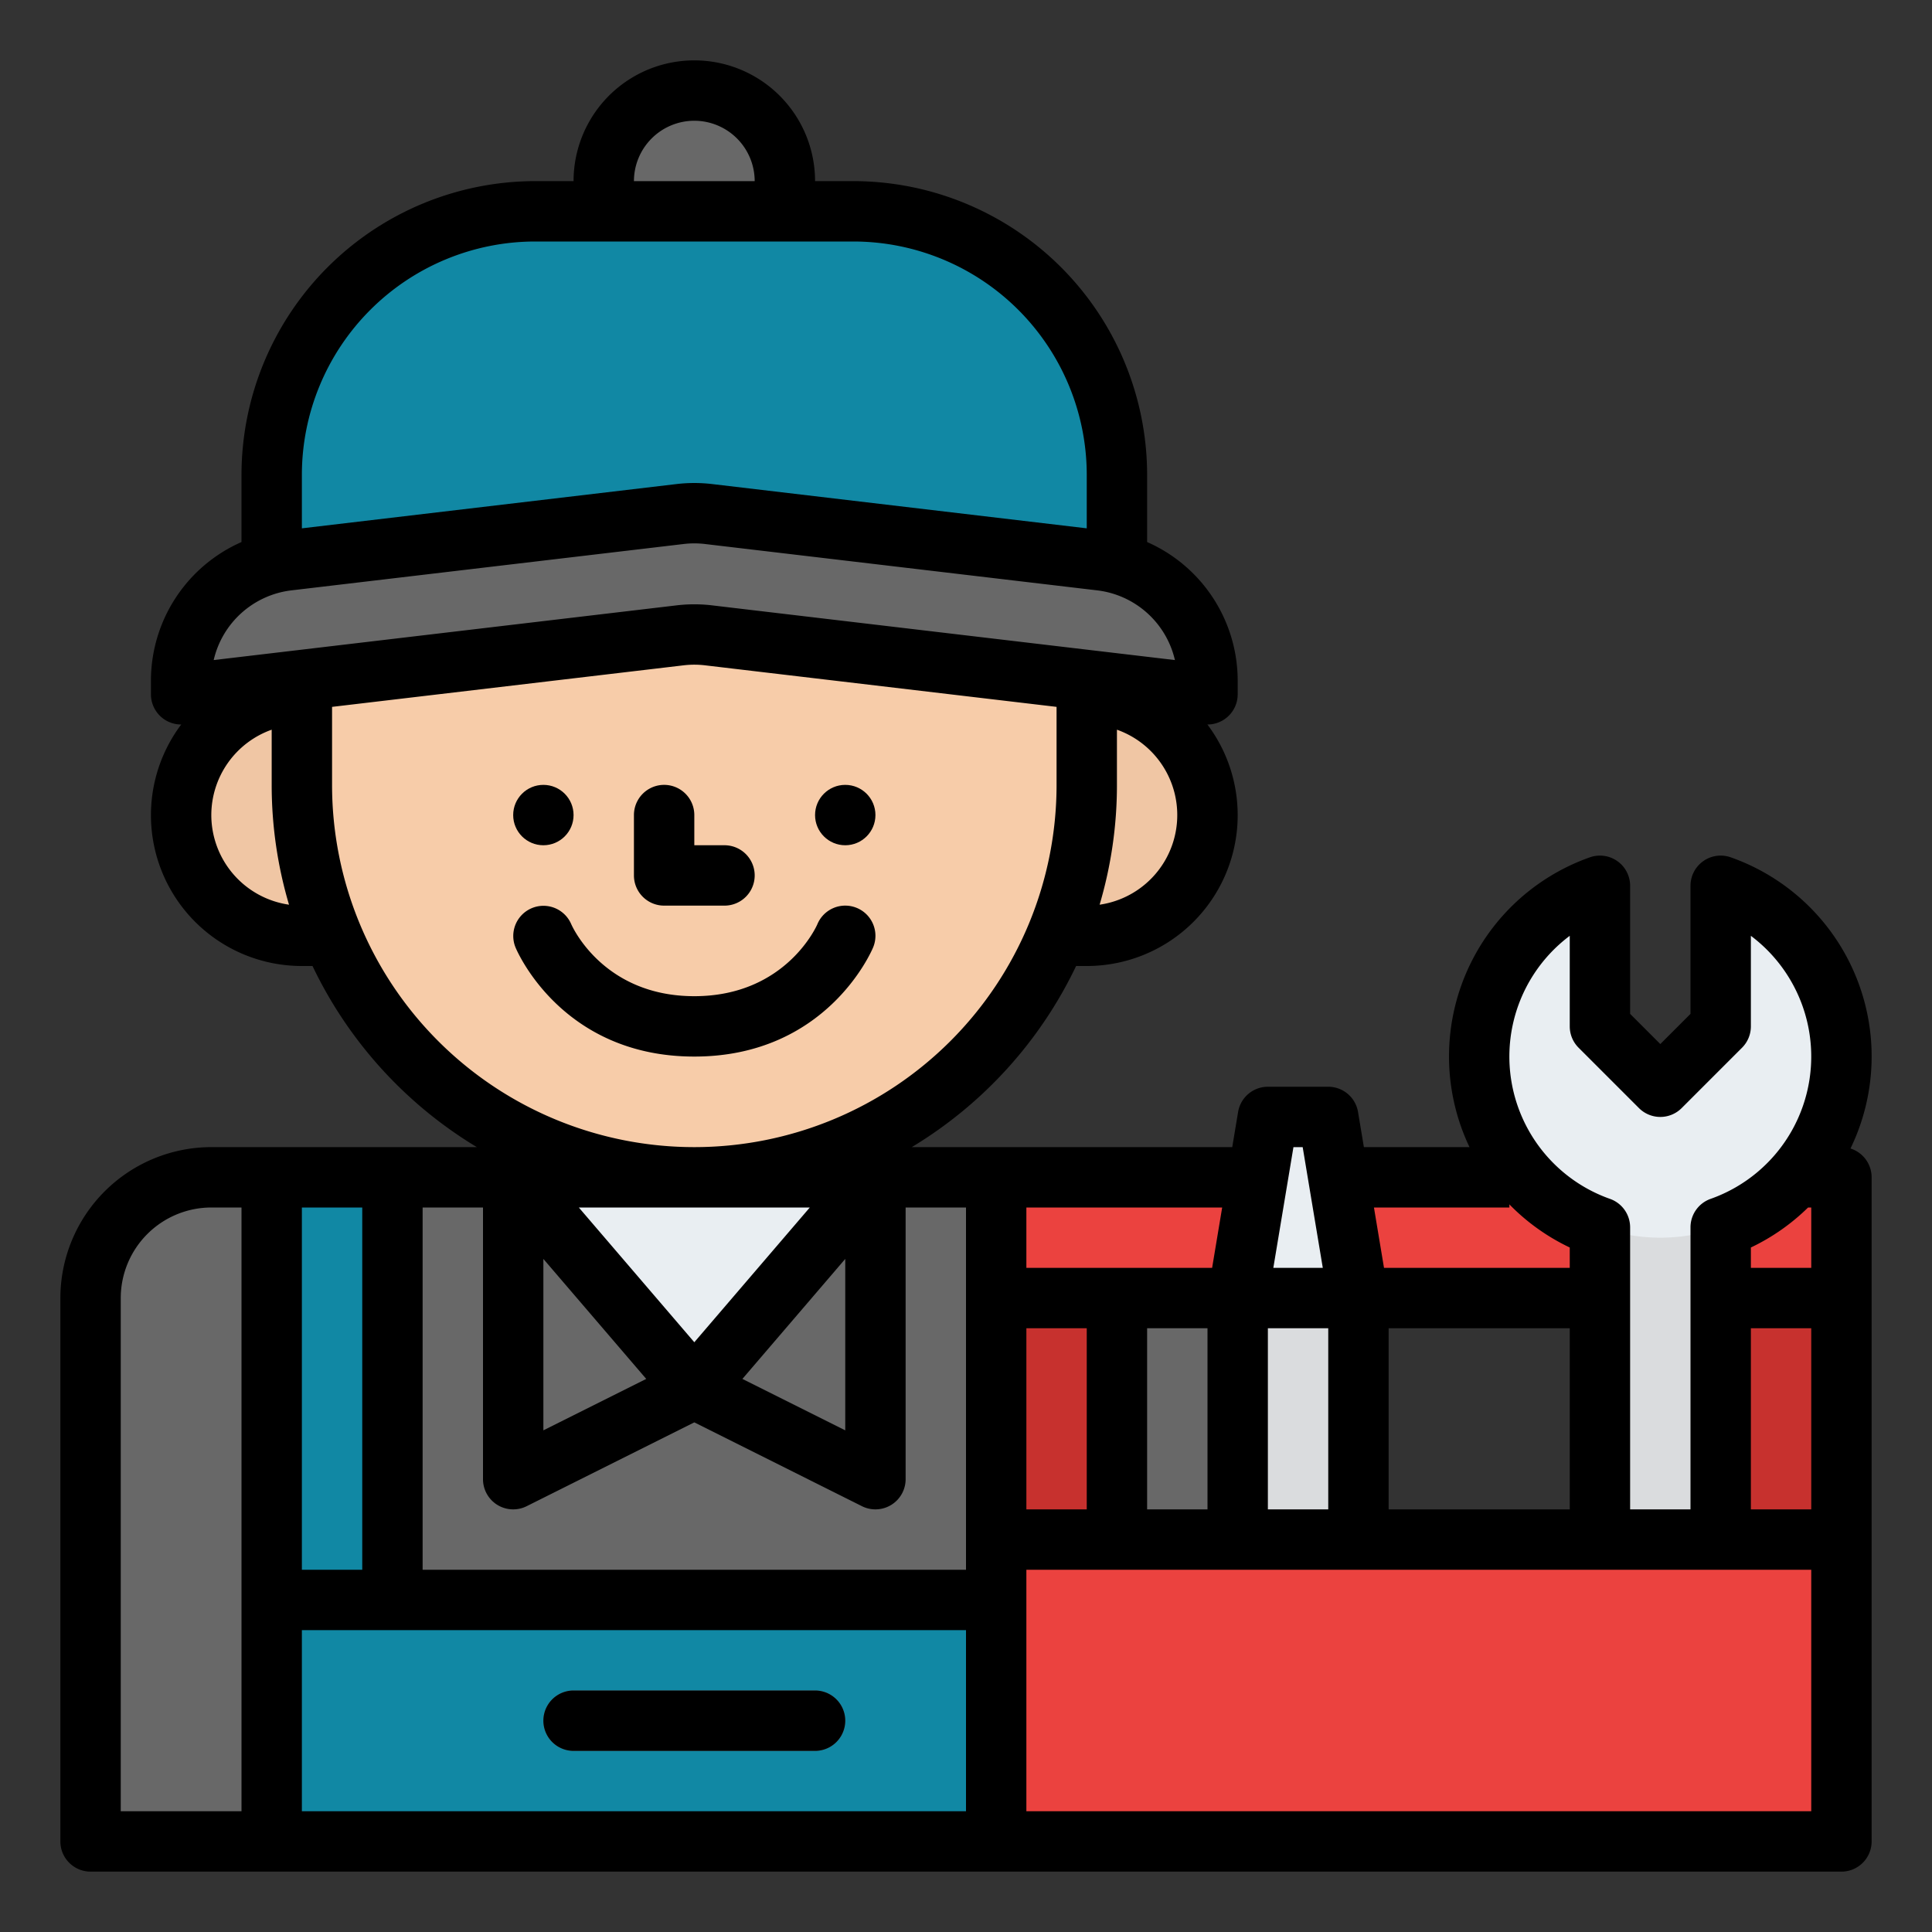 <?xml version="1.0"?>
<svg xmlns="http://www.w3.org/2000/svg" xmlns:xlink="http://www.w3.org/1999/xlink" xmlns:svgjs="http://svgjs.com/svgjs" version="1.1" width="512" height="512" x="0" y="0" viewBox="0 0 512 512" style="enable-background:new 0 0 512 512" xml:space="preserve" class=""><rect x="0" y="0" width="512" height="512" fill="#333333" stroke="none"/><g><circle xmlns="http://www.w3.org/2000/svg" cx="288" cy="216" fill="#f0c6a4" r="32" data-original="#f0c6a4" style="" class=""/><circle xmlns="http://www.w3.org/2000/svg" cx="80" cy="216" fill="#f0c6a4" r="32" data-original="#f0c6a4" style="" class=""/><rect xmlns="http://www.w3.org/2000/svg" fill="#f7cca9" height="240" rx="104" width="208" x="80" y="72" data-original="#f7cca9" style="" class=""/><circle xmlns="http://www.w3.org/2000/svg" cx="184" cy="48" fill="#686868" r="24" data-original="#bd620e" style="" class=""/><path xmlns="http://www.w3.org/2000/svg" d="m56 312h256a32 32 0 0 1 32 32v144a0 0 0 0 1 0 0h-320a0 0 0 0 1 0 0v-144a32 32 0 0 1 32-32z" fill="#686868" data-original="#35a872" style="" class=""/><path xmlns="http://www.w3.org/2000/svg" d="m141.82 56h84.36a69.82 69.82 0 0 1 69.82 69.82v26.18a0 0 0 0 1 0 0h-224a0 0 0 0 1 0 0v-26.18a69.82 69.82 0 0 1 69.82-69.82z" fill="#1188a4" data-original="#f7b030" style="" class=""/><path xmlns="http://www.w3.org/2000/svg" d="m320 184-132.261-15.632a31.811 31.811 0 0 0 -7.478 0l-132.261 15.632v-3.56a32.1 32.1 0 0 1 28.261-31.928l104-12.292a31.919 31.919 0 0 1 7.478 0l104 12.292a32.1 32.1 0 0 1 28.261 31.928z" fill="#686868" data-original="#bd620e" style="" class=""/><path xmlns="http://www.w3.org/2000/svg" d="m184 368-48 24v-80z" fill="#686868" data-original="#20754d" style="" class=""/><path xmlns="http://www.w3.org/2000/svg" d="m184 368 48 24v-80z" fill="#686868" data-original="#20754d" style="" class=""/><path xmlns="http://www.w3.org/2000/svg" d="m72 312h32v128h-32z" fill="#1188a4" data-original="#f7b030" style="" class=""/><path xmlns="http://www.w3.org/2000/svg" d="m264 312h32v128h-32z" fill="#c7312e" data-original="#c7312e" style=""/><path xmlns="http://www.w3.org/2000/svg" d="m456 312h32v128h-32z" fill="#c7312e" data-original="#c7312e" style=""/><path xmlns="http://www.w3.org/2000/svg" d="m72 424h224v64h-224z" fill="#1188a4" data-original="#f7b030" style="" class=""/><path xmlns="http://www.w3.org/2000/svg" d="m216 464h-64a8 8 0 0 1 0-16h64a8 8 0 0 1 0 16z" fill="#686868" data-original="#bd620e" style="" class=""/><path xmlns="http://www.w3.org/2000/svg" d="m264 312h224v32h-224z" fill="#eb423f" data-original="#eb423f" style="" class=""/><path xmlns="http://www.w3.org/2000/svg" d="m328 344h32v64h-32z" fill="#dadcde" data-original="#dadcde" style=""/><path xmlns="http://www.w3.org/2000/svg" d="m360 344h-32l8-48h16z" fill="#e9eef2" data-original="#e9eef2" style="" class=""/><path xmlns="http://www.w3.org/2000/svg" d="m424 296h32a0 0 0 0 1 0 0v176a16 16 0 0 1 -16 16 16 16 0 0 1 -16-16v-176a0 0 0 0 1 0 0z" fill="#dadcde" data-original="#dadcde" style=""/><path xmlns="http://www.w3.org/2000/svg" d="m456 234.742v37.258l-16 16-16-16v-37.258a48 48 0 1 0 32 0z" fill="#e9eef2" data-original="#e9eef2" style="" class=""/><path xmlns="http://www.w3.org/2000/svg" d="m264 408h224v80h-224z" fill="#eb423f" data-original="#eb423f" style="" class=""/><path xmlns="http://www.w3.org/2000/svg" d="m184 368-48-56h96z" fill="#e9eef2" data-original="#e9eef2" style="" class=""/><circle xmlns="http://www.w3.org/2000/svg" cx="224" cy="216" r="8" fill="#000000" data-original="#000000" style="" class=""/><circle xmlns="http://www.w3.org/2000/svg" cx="144" cy="216" r="8" fill="#000000" data-original="#000000" style="" class=""/><path xmlns="http://www.w3.org/2000/svg" d="m176 240h16a8 8 0 0 0 0-16h-8v-8a8 8 0 0 0 -16 0v16a8 8 0 0 0 8 8z" fill="#000000" data-original="#000000" style="" class=""/><path xmlns="http://www.w3.org/2000/svg" d="m227.077 240.615a8 8 0 0 0 -10.462 4.308c-.079.191-8.23 19.077-32.615 19.077-23.956 0-32.248-18.238-32.636-19.126a8 8 0 0 0 -14.749 6.2c.492 1.184 12.453 28.926 47.385 28.926s46.893-27.742 47.385-28.923a8 8 0 0 0 -4.308-10.462z" fill="#000000" data-original="#000000" style="" class=""/><path xmlns="http://www.w3.org/2000/svg" d="m152 464h64a8 8 0 0 0 0-16h-64a8 8 0 0 0 0 16z" fill="#000000" data-original="#000000" style="" class=""/><path xmlns="http://www.w3.org/2000/svg" d="m490.4 304.366a55.947 55.947 0 0 0 -31.733-77.166 8 8 0 0 0 -10.667 7.542v33.944l-8 8-8-8v-33.944a8 8 0 0 0 -10.667-7.542 55.946 55.946 0 0 0 -31.9 76.8h-27.989l-1.552-9.315a8 8 0 0 0 -7.892-6.685h-16a8 8 0 0 0 -7.892 6.685l-1.552 9.315h-84.925a112.769 112.769 0 0 0 43.548-48h2.821a39.978 39.978 0 0 0 31.977-64h.023a8 8 0 0 0 8-8v-3.561a40.169 40.169 0 0 0 -24-36.792v-17.827a77.908 77.908 0 0 0 -77.82-77.82h-10.18a32 32 0 0 0 -64 0h-10.18a77.908 77.908 0 0 0 -77.82 77.82v17.828a40.166 40.166 0 0 0 -24 36.791v3.561a8 8 0 0 0 8.024 8 39.978 39.978 0 0 0 31.976 64h2.821a112.769 112.769 0 0 0 43.548 48h-70.369a40.045 40.045 0 0 0 -40 40v144a8 8 0 0 0 8 8h464a8 8 0 0 0 8-8v-176a8 8 0 0 0 -5.6-7.634zm-10.4 95.634h-16v-48h16zm-.839-80h.839v16h-16v-5.4a55.807 55.807 0 0 0 15.161-10.6zm-63.161-72v24a8 8 0 0 0 2.343 5.657l16 16a8 8 0 0 0 11.314 0l16-16a8 8 0 0 0 2.343-5.657v-24a40 40 0 0 1 -10.667 69.711 8 8 0 0 0 -5.333 7.547v74.742h-16v-74.742a8 8 0 0 0 -5.333-7.543 40 40 0 0 1 -10.667-69.715zm-112 152v-48h16v48zm-48 16h-144v-96h16v72a8 8 0 0 0 11.578 7.155l44.422-22.211 44.422 22.211a8 8 0 0 0 11.578-7.155v-72h16zm-176 0v-96h16v96zm176 16v48h-176v-48zm-41.394-112-30.606 35.707-30.606-35.707zm9.394 13.626v45.43l-27.258-13.629zm-52.742 31.8-27.258 13.63v-45.43zm100.742-13.426h16v48h-16zm64 0h16v48h-16zm32 0h48v48h-48zm32-32v-.829a55.85 55.85 0 0 0 16 11.429v5.4h-49.223l-2.666-16zm-54.777-16 5.333 32h-13.112l5.333-32zm-73.223 16h51.889l-2.666 16h-49.223zm19.408-80.246a111.652 111.652 0 0 0 4.592-31.754v-14.624a24 24 0 0 1 -4.592 46.378zm-107.408-207.754a16.019 16.019 0 0 1 16 16h-32a16.019 16.019 0 0 1 16-16zm-42.18 32h84.36a61.89 61.89 0 0 1 61.82 61.82v14.194l-99.323-11.739a40.1 40.1 0 0 0 -9.355 0l-99.322 11.74v-14.195a61.89 61.89 0 0 1 61.82-61.82zm-64.62 92.457 104-12.292a23.84 23.84 0 0 1 5.6 0l104 12.292a24.063 24.063 0 0 1 20.568 18.467l-122.69-14.5a39.845 39.845 0 0 0 -9.357 0l-122.691 14.5a24.062 24.062 0 0 1 20.57-18.467zm-21.2 59.543a24.039 24.039 0 0 1 16-22.624v14.624a111.652 111.652 0 0 0 4.592 31.754 24.035 24.035 0 0 1 -20.592-23.754zm32-8v-20.672l93.2-11.015a23.769 23.769 0 0 1 5.6 0l93.2 11.015v20.672a96 96 0 0 1 -192 0zm-56 136a24.027 24.027 0 0 1 24-24h8v160h-32zm448 136h-208v-64h208z" fill="#000000" data-original="#000000" style="" class=""/></g></svg>
